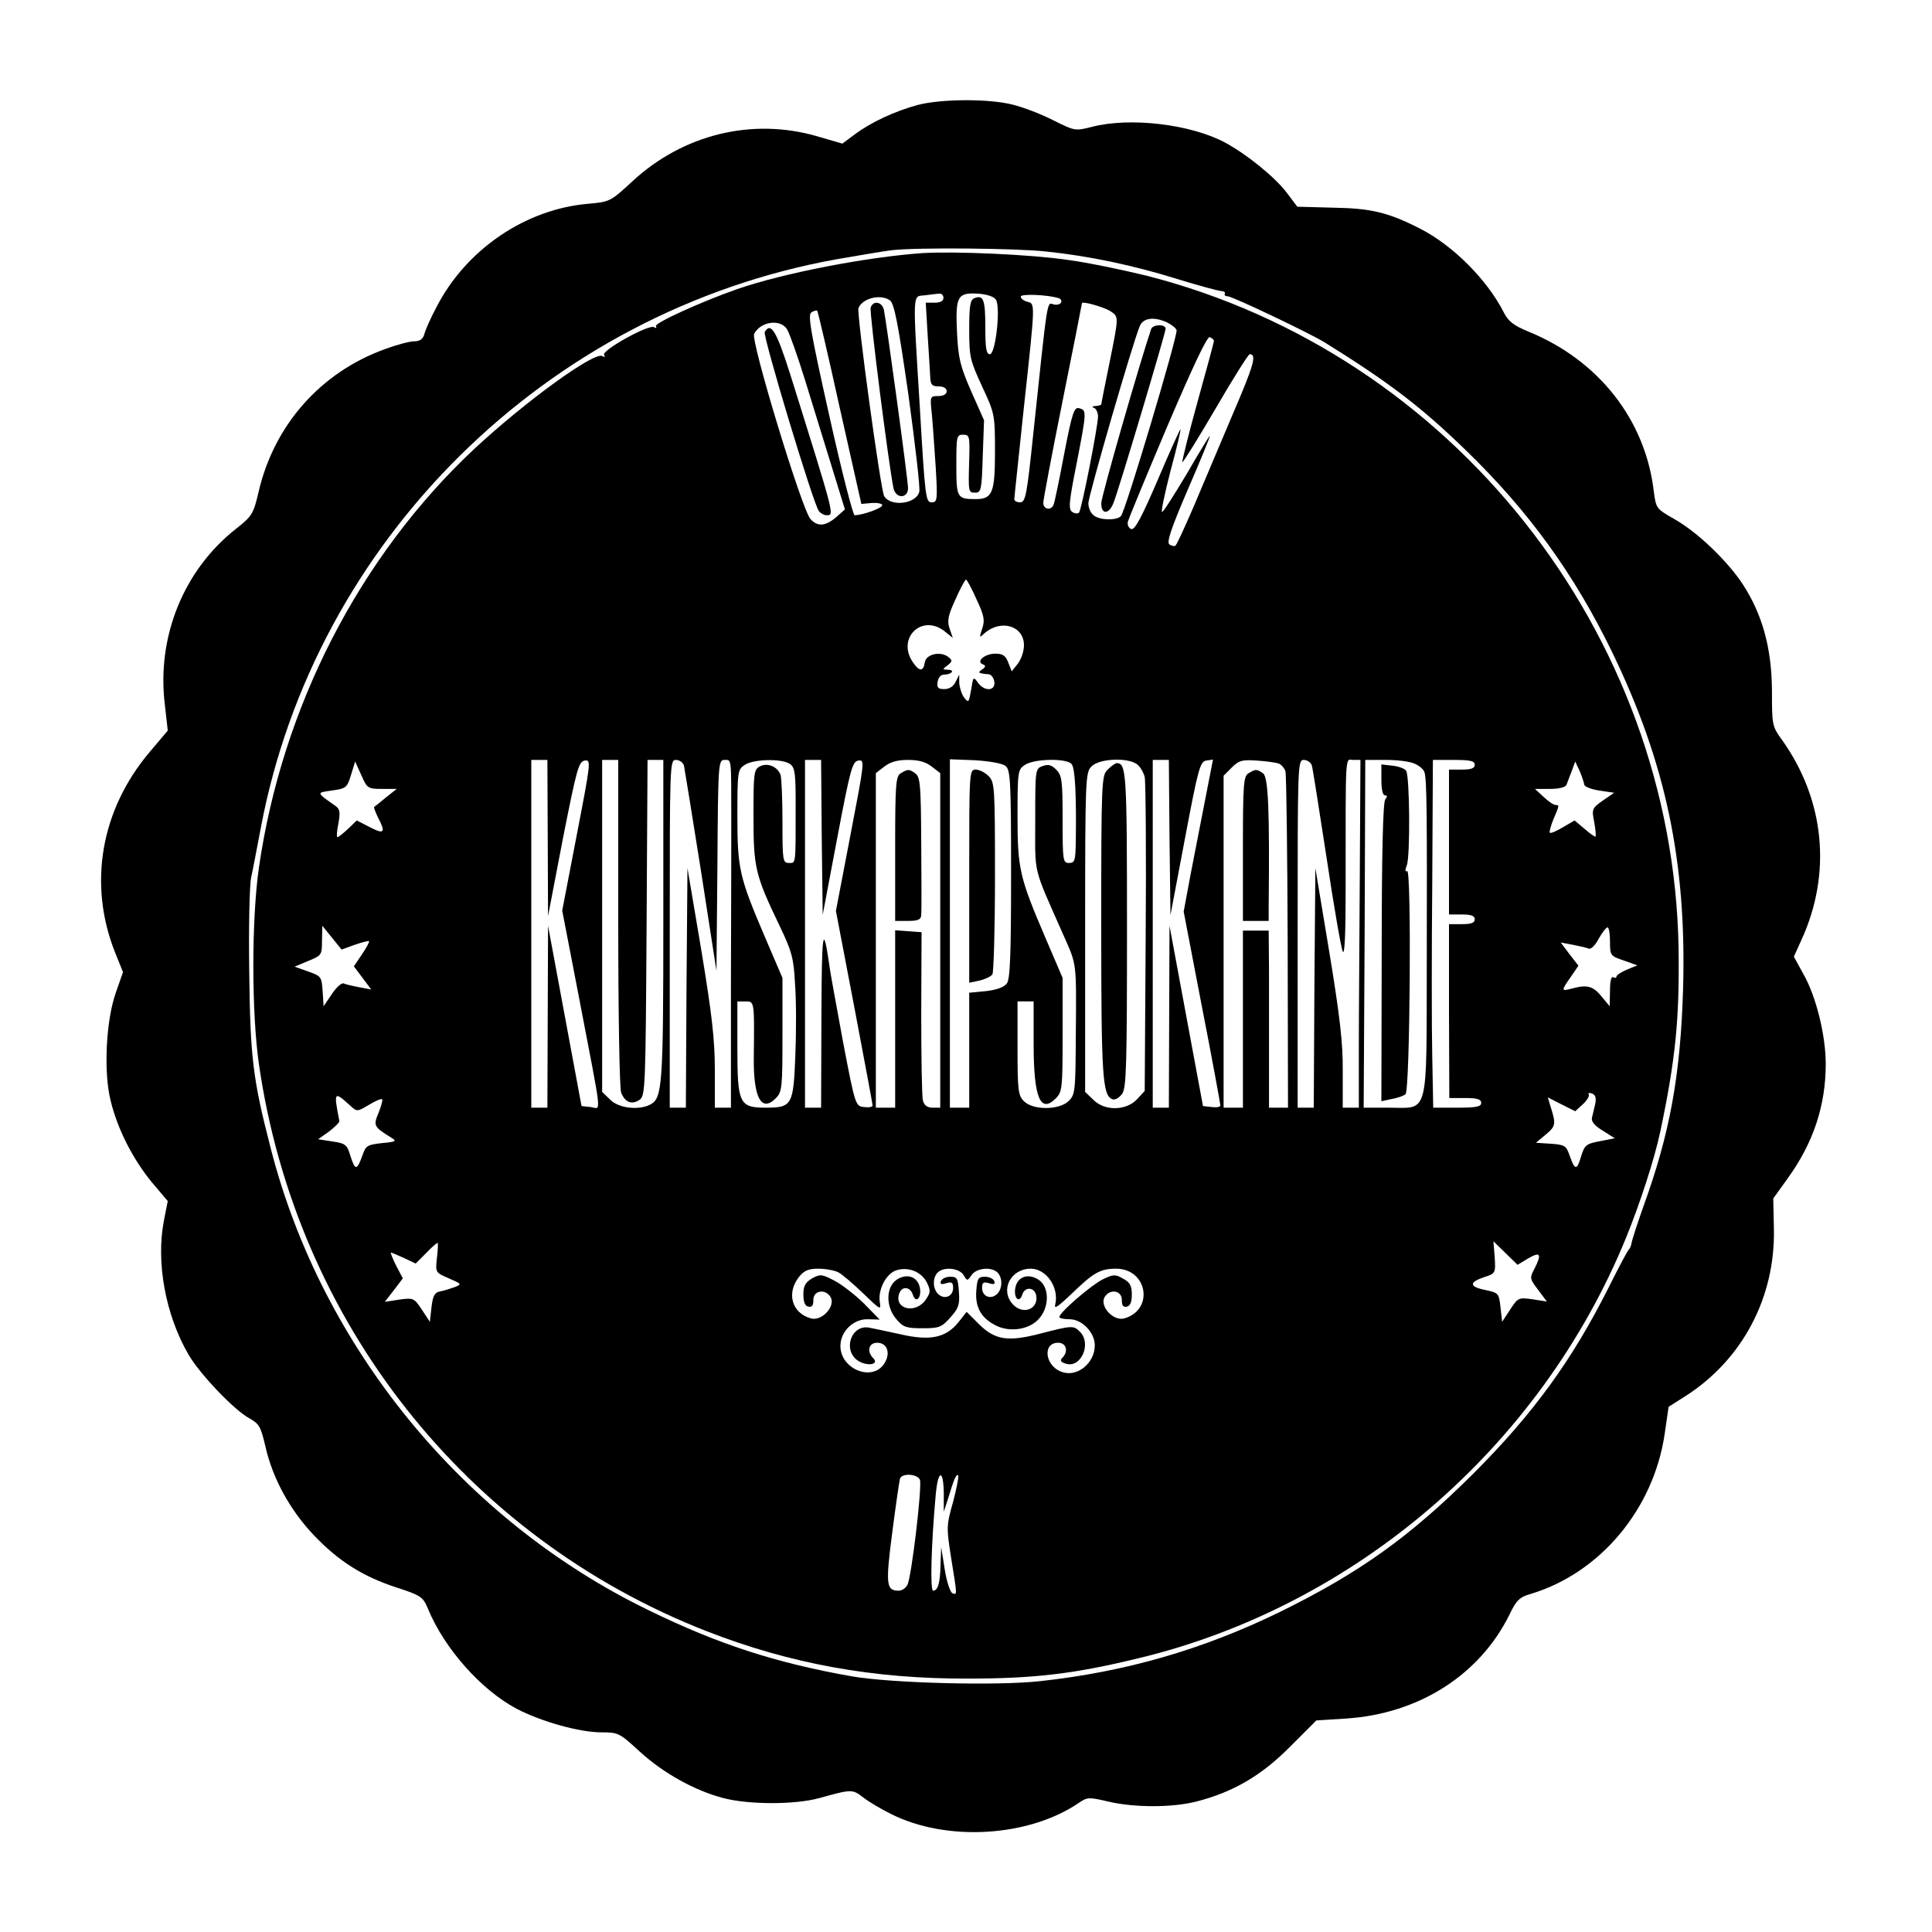 <?xml version="1.0" standalone="no"?>
<!DOCTYPE svg PUBLIC "-//W3C//DTD SVG 20010904//EN"
 "http://www.w3.org/TR/2001/REC-SVG-20010904/DTD/svg10.dtd">
<svg version="1.0" xmlns="http://www.w3.org/2000/svg"
 width="600pt" height="600pt" viewBox="0 0 600 600"
 preserveAspectRatio="xMidYMid meet">
<g transform="translate(0,600) scale(0.1,-0.1)"
fill="#000000" stroke="none">
<path d="M2850 5674 c-70 -19 -144 -53 -195 -91 l-39 -29 -79 23 c-201 58
-415 6 -573 -140 -68 -63 -70 -64 -139 -70 -193 -17 -376 -141 -468 -318 -19
-35 -36 -74 -39 -86 -4 -16 -14 -23 -32 -23 -14 0 -55 -11 -90 -24 -200 -72
-345 -236 -393 -444 -16 -68 -20 -75 -71 -115 -162 -128 -246 -335 -220 -546
l9 -80 -55 -65 c-153 -180 -193 -411 -109 -623 l25 -62 -22 -63 c-31 -87 -39
-249 -16 -338 22 -89 69 -180 127 -251 l50 -59 -12 -61 c-25 -129 5 -293 76
-415 35 -61 144 -175 190 -199 30 -17 35 -26 49 -86 22 -99 76 -198 150 -276
77 -81 152 -129 260 -164 74 -24 80 -29 95 -65 51 -124 166 -253 276 -311 77
-40 195 -73 263 -73 52 0 56 -2 118 -59 74 -68 172 -122 260 -145 80 -21 223
-21 299 0 101 28 102 28 137 1 18 -14 56 -36 84 -50 174 -88 430 -72 586 35
25 17 30 17 90 3 81 -19 198 -19 273 0 114 29 203 81 291 170 l82 82 94 6
c225 15 414 136 506 323 21 44 31 54 66 64 216 65 382 264 416 498 l12 83 52
33 c177 113 280 307 275 521 l-2 93 46 64 c79 110 117 225 117 354 0 88 -30
211 -70 280 l-29 53 24 53 c94 206 72 433 -60 619 -32 44 -32 47 -32 155 -1
130 -29 235 -91 330 -49 74 -141 162 -214 203 -54 31 -55 32 -62 85 -26 222
-171 407 -389 496 -46 19 -63 32 -77 60 -52 102 -158 208 -260 260 -98 50
-151 63 -268 65 l-113 3 -34 45 c-37 48 -122 117 -190 154 -106 57 -295 80
-414 49 -52 -13 -53 -13 -119 20 -37 19 -94 41 -127 49 -74 19 -223 18 -295
-1z m398 -455 c135 -14 272 -43 410 -86 64 -20 125 -36 134 -37 9 0 14 -4 12
-8 -3 -4 1 -8 8 -8 15 0 256 -115 303 -144 201 -125 300 -201 438 -335 195
-189 336 -384 454 -627 166 -343 231 -650 220 -1044 -8 -270 -41 -450 -123
-676 -19 -54 -36 -106 -37 -114 -1 -8 -5 -17 -8 -20 -4 -3 -32 -56 -63 -118
-113 -225 -233 -391 -420 -578 -198 -197 -353 -308 -601 -430 -240 -117 -479
-186 -745 -215 -135 -15 -465 -6 -585 15 -237 42 -415 100 -630 205 -576 279
-1016 817 -1174 1434 -56 216 -64 284 -67 552 -2 138 1 268 6 290 5 22 18 91
30 154 168 893 888 1604 1789 1766 75 13 152 26 171 28 80 9 388 6 478 -4z"/>
<path d="M2865 5214 c-172 -12 -432 -62 -576 -112 -114 -40 -258 -106 -252
-115 3 -6 1 -7 -6 -3 -15 10 -163 -72 -155 -86 4 -7 2 -8 -5 -4 -24 16 -240
-141 -399 -289 -356 -334 -596 -801 -668 -1300 -23 -161 -23 -449 0 -609 115
-800 643 -1470 1391 -1762 259 -101 517 -148 810 -147 209 0 332 15 530 63
674 162 1248 655 1514 1304 44 108 89 246 107 331 48 227 60 352 57 570 -17
980 -703 1847 -1653 2089 -74 18 -184 41 -245 49 -116 17 -349 27 -450 21z
m65 -139 c0 -10 -10 -15 -27 -15 l-28 0 6 -102 c4 -57 7 -115 8 -130 1 -23 6
-28 26 -28 16 0 25 -6 25 -15 0 -9 -10 -15 -26 -15 -26 0 -26 -1 -20 -57 3
-32 8 -106 12 -165 6 -102 5 -108 -13 -108 -18 0 -20 15 -36 288 -23 378 -24
350 16 355 17 2 38 5 45 5 6 1 12 -5 12 -13z m163 -6 c15 -24 -1 -169 -19
-169 -11 0 -14 18 -14 84 0 86 -6 101 -34 90 -13 -5 -16 -23 -16 -98 0 -85 3
-96 40 -176 39 -84 40 -87 40 -202 0 -129 -8 -148 -60 -148 -58 0 -60 4 -60
106 0 89 1 94 21 94 20 0 21 -5 19 -77 -3 -102 -3 -103 19 -103 18 0 20 10 23
113 l4 112 -40 90 c-34 78 -40 102 -44 183 -5 112 1 124 66 120 27 -2 49 -9
55 -19z m195 5 c7 -2 10 -9 7 -14 -4 -6 -15 -8 -24 -5 -20 6 -17 24 -62 -402
-20 -191 -24 -213 -41 -213 -10 0 -18 4 -18 10 0 5 14 134 30 287 36 331 35
319 10 326 -11 3 -20 10 -20 16 0 9 83 6 118 -5z m-524 -7 c13 -10 25 -69 57
-292 21 -154 37 -290 34 -302 -9 -38 -88 -48 -109 -14 -11 17 -86 568 -80 584
12 31 69 45 98 24z m684 -33 c27 -18 27 -15 -3 -164 -14 -68 -25 -124 -25
-126 0 -2 -8 -4 -17 -5 -11 0 -13 -3 -5 -6 6 -2 12 -14 12 -26 0 -30 -51 -290
-59 -299 -3 -4 -13 -3 -21 2 -12 8 -11 28 13 148 32 164 32 168 9 174 -16 5
-22 -12 -47 -141 -15 -80 -30 -152 -33 -158 -7 -20 -32 -15 -32 5 0 10 27 153
60 317 33 164 60 301 60 303 0 8 66 -11 88 -24z m-840 -301 l67 -298 33 3 c17
1 32 -2 32 -7 0 -9 -61 -31 -86 -31 -5 0 -41 140 -79 311 -58 260 -67 312 -55
319 8 5 16 7 18 5 2 -2 34 -138 70 -302z m1016 266 c14 -7 27 -17 30 -24 5
-14 -159 -564 -173 -578 -14 -14 -67 -13 -85 3 -9 7 -16 23 -16 37 0 23 139
503 160 551 11 25 44 29 84 11z m-1180 -21 c8 -13 33 -84 56 -158 23 -74 60
-195 83 -269 l41 -133 -27 -24 c-34 -29 -58 -30 -80 -6 -27 30 -186 554 -175
575 20 39 81 47 102 15z m1326 -37 c0 -3 -23 -89 -51 -189 -28 -101 -49 -186
-47 -187 2 -2 48 72 103 166 54 93 102 169 106 169 23 0 13 -34 -55 -192 -40
-95 -95 -224 -121 -286 -27 -62 -51 -115 -55 -117 -3 -2 -12 0 -18 4 -10 6 5
50 57 171 39 90 70 165 68 166 -1 1 -33 -51 -71 -117 -39 -65 -73 -119 -77
-119 -4 0 8 57 26 127 19 70 33 129 31 130 -1 1 -33 -69 -70 -156 -51 -119
-72 -158 -83 -154 -8 3 -13 14 -10 24 3 10 58 144 123 297 80 187 123 278 131
275 7 -3 13 -8 13 -12z m-737 -803 c24 -51 26 -65 17 -91 -9 -28 -9 -29 7 -14
51 45 123 24 123 -37 0 -19 -9 -44 -19 -57 l-19 -24 -11 28 c-8 21 -17 27 -40
27 -32 0 -61 -24 -39 -33 10 -4 10 -8 -2 -16 -14 -10 -13 -12 20 -15 8 0 16
-11 18 -23 4 -30 -31 -31 -51 -3 -14 20 -15 18 -21 -22 -7 -40 -8 -42 -22 -24
-8 11 -14 31 -15 45 l0 26 -11 -22 c-7 -15 -20 -23 -35 -23 -20 0 -24 4 -21
23 2 13 10 22 20 22 24 0 35 15 12 15 -18 1 -18 1 -1 14 15 12 15 15 3 25 -24
20 -70 10 -74 -16 -4 -29 -17 -29 -36 -1 -53 75 26 153 97 98 l26 -21 -10 29
c-8 24 -5 40 18 90 15 34 30 62 33 62 3 0 18 -28 33 -62z m-1332 -740 l1 -243
46 240 c43 217 49 240 68 243 20 3 19 -4 -25 -232 l-45 -234 52 -269 c74 -387
70 -345 36 -341 l-28 3 -52 280 -52 280 -1 -282 -1 -283 -25 0 -25 0 0 540 0
540 25 0 25 0 1 -242z m219 -262 c0 -284 4 -515 9 -529 12 -31 34 -39 58 -22
17 13 18 41 21 534 l3 521 24 0 25 0 0 -499 c0 -513 -3 -551 -40 -571 -36 -19
-99 -12 -125 15 l-25 24 0 516 0 515 25 0 25 0 0 -504z m204 487 c2 -10 26
-157 53 -328 l48 -310 3 328 c2 319 3 327 22 327 22 0 21 10 21 -180 0 -55 0
-280 -1 -500 l0 -400 -25 0 -25 0 0 118 c0 92 -9 172 -42 371 l-43 255 -3
-372 -2 -372 -25 0 -25 0 0 540 c0 527 0 540 19 540 11 0 22 -8 25 -17z m330
4 c15 -11 17 -30 17 -127 0 -190 1 -180 -21 -180 -19 0 -20 7 -20 129 0 71 -3
137 -6 145 -10 26 -41 38 -64 26 -19 -10 -20 -21 -20 -154 0 -160 5 -183 81
-341 38 -79 44 -101 48 -180 4 -49 4 -150 1 -223 -6 -154 -10 -162 -92 -162
-82 0 -88 13 -88 185 l0 145 25 0 c28 0 28 2 26 -170 -2 -128 23 -176 68 -131
20 20 21 33 21 197 l0 177 -54 126 c-80 187 -86 213 -86 377 0 136 1 144 22
158 27 19 117 21 142 3z m98 -228 l3 -240 45 238 c41 216 47 238 66 241 20 3
19 -3 -25 -232 l-45 -235 57 -298 c31 -164 57 -302 57 -306 0 -5 -12 -7 -27
-5 -26 3 -27 4 -65 203 -20 110 -40 216 -42 235 -20 137 -24 112 -25 -157 l-1
-283 -25 0 -25 0 0 540 0 540 25 0 25 0 2 -241z m342 220 l26 -20 0 -520 0
-519 -24 0 c-16 0 -26 7 -30 23 -3 12 -5 135 -5 272 l1 250 -41 3 -41 3 0
-275 0 -276 -30 0 -30 0 0 519 0 520 26 20 c19 15 41 21 74 21 33 0 55 -6 74
-21z m229 2 c15 -12 17 -48 17 -335 0 -253 -3 -326 -13 -340 -9 -12 -31 -20
-65 -24 l-52 -5 0 -178 0 -179 -30 0 -30 0 0 541 0 541 78 -3 c47 -3 86 -10
95 -18z m205 6 c11 -12 15 -98 13 -239 -1 -61 -3 -68 -21 -68 -19 0 -20 7 -20
135 0 121 -2 137 -20 155 -15 15 -25 17 -42 11 -23 -8 -23 -11 -23 -167 0
-176 -9 -139 88 -359 41 -93 40 -78 38 -312 -1 -174 -2 -183 -23 -203 -30 -28
-110 -28 -138 0 -18 18 -20 33 -20 165 l0 145 25 0 25 0 0 -132 c0 -168 21
-217 69 -169 20 20 21 33 21 197 l0 177 -54 126 c-80 187 -86 213 -86 377 0
136 1 144 22 158 28 20 131 22 146 3z m206 -3 c9 -8 18 -25 21 -37 3 -12 5
-237 3 -499 l-3 -476 -24 -26 c-34 -36 -101 -37 -136 -1 l-25 24 0 496 c0 482
1 496 20 515 26 26 120 28 144 4z m98 -225 l3 -241 45 238 c41 217 47 239 66
242 l21 3 -23 -118 c-13 -65 -33 -171 -46 -236 l-22 -118 57 -297 c32 -163 57
-301 57 -305 0 -5 -12 -7 -27 -5 l-27 3 -52 280 -52 280 -1 -282 -1 -283 -25
0 -25 0 0 540 0 540 25 0 25 0 2 -241z m338 230 c8 -2 18 -13 22 -24 3 -11 6
-251 7 -532 l1 -513 -30 0 -29 0 0 153 c0 83 0 207 0 275 l-1 122 -40 0 -40 0
0 -275 0 -275 -30 0 -30 0 0 515 0 516 25 25 c23 23 33 25 78 22 29 -2 59 -6
67 -9z m104 -6 c3 -10 23 -139 46 -288 22 -148 45 -279 50 -290 6 -13 9 54 9
190 0 444 -2 405 24 405 l22 0 -2 -352 c-1 -194 -3 -437 -3 -540 l0 -188 -25
0 -25 0 0 113 c1 86 -9 172 -42 372 l-43 259 -3 -372 -2 -372 -25 0 -25 0 0
540 c0 527 0 540 19 540 11 0 22 -8 25 -17z m320 5 c14 -6 28 -18 30 -27 7
-24 8 -123 7 -583 -1 -494 8 -458 -118 -458 l-78 0 3 540 2 540 65 0 c35 0 75
-5 89 -12z m186 -3 c0 -11 -11 -15 -40 -15 l-40 0 0 -225 0 -225 40 0 c29 0
40 -4 40 -15 0 -11 -11 -15 -40 -15 l-40 0 0 -270 1 -270 49 0 c38 0 50 -4 50
-15 0 -12 -15 -15 -75 -15 l-74 0 -3 158 c-2 86 -2 329 0 540 l2 382 65 0 c51
0 65 -3 65 -15z m-3394 -75 l46 0 -34 -27 c-18 -15 -34 -28 -36 -29 -2 -1 4
-16 12 -33 25 -47 19 -53 -25 -30 l-41 21 -27 -26 c-15 -14 -30 -26 -33 -26
-3 0 -2 19 3 43 6 34 5 44 -9 54 -61 43 -60 41 -11 48 44 6 47 9 59 48 l13 42
19 -42 c18 -41 20 -43 64 -43z m3734 14 c0 -7 21 -15 46 -19 l47 -7 -35 -24
c-34 -24 -35 -27 -27 -67 4 -23 6 -43 4 -45 -1 -2 -17 9 -34 24 l-31 26 -36
-21 c-20 -12 -38 -20 -41 -17 -2 2 3 21 11 41 19 44 19 45 7 45 -6 0 -22 11
-37 25 l-27 25 47 0 c28 0 48 5 51 13 2 6 10 26 16 42 l11 30 14 -30 c7 -16
13 -35 14 -41z m-3818 -498 c23 8 43 13 44 11 2 -2 -8 -20 -22 -41 l-25 -37
27 -36 27 -36 -37 7 c-21 4 -43 9 -49 12 -7 2 -23 -13 -37 -34 l-25 -37 -3 47
c-3 45 -5 47 -45 61 l-42 15 43 18 c41 17 42 18 42 63 l1 46 30 -37 30 -37 41
15z m3898 10 c0 -43 1 -45 43 -59 l42 -15 -32 -13 c-18 -8 -33 -17 -33 -22 0
-4 -4 -5 -10 -2 -6 4 -10 -12 -10 -42 l-1 -48 -24 29 c-27 34 -46 39 -93 26
-35 -9 -35 -8 1 43 l19 28 -28 36 -27 36 37 -7 c21 -4 43 -9 50 -12 7 -3 21
11 31 31 11 19 23 35 27 35 5 0 8 -20 8 -44z m-46 -505 c-3 -14 -8 -33 -10
-42 -3 -11 8 -25 33 -40 l38 -24 -46 -9 c-43 -8 -48 -12 -59 -48 -13 -44 -19
-43 -36 5 -10 29 -15 32 -57 35 l-47 3 31 26 c31 26 32 32 13 91 l-7 24 43
-22 42 -21 24 22 c13 12 21 26 18 30 -3 5 2 6 10 3 11 -4 14 -14 10 -33z
m-3867 -4 c22 -20 22 -20 59 2 20 12 38 20 41 17 2 -2 -3 -21 -11 -41 -17 -41
-16 -44 39 -78 18 -11 15 -13 -29 -17 -45 -5 -50 -8 -60 -37 -17 -48 -23 -49
-37 -5 -11 37 -15 41 -56 47 l-45 7 34 24 c18 14 32 28 32 32 -18 93 -17 94
33 49z m270 -473 c-5 -46 -5 -46 37 -64 41 -18 41 -18 16 -28 -14 -5 -34 -11
-45 -13 -15 -3 -21 -14 -25 -49 l-5 -45 -25 38 c-24 36 -26 37 -70 31 l-45 -7
28 36 28 37 -21 40 c-11 22 -18 40 -16 40 3 0 21 -8 41 -17 l36 -17 32 32 c17
18 33 32 36 32 2 0 1 -21 -2 -46z m3389 -2 c38 22 43 14 19 -33 -15 -28 -14
-31 12 -65 l27 -36 -45 7 c-43 6 -45 5 -69 -32 l-25 -38 -5 45 c-5 44 -6 45
-48 54 -50 10 -50 24 -2 40 34 11 35 12 32 61 l-4 50 37 -36 38 -37 33 20z
m-2143 -43 c12 -6 47 -36 78 -66 54 -52 56 -53 51 -25 -5 40 22 90 55 98 37
10 76 -7 92 -40 12 -25 11 -31 -6 -55 -33 -43 -98 -25 -80 23 9 23 34 20 42
-5 10 -30 29 -7 21 25 -8 32 -40 42 -71 22 -34 -23 -35 -84 -1 -123 21 -25 31
-28 81 -28 52 0 59 3 86 33 26 29 30 40 27 80 -3 42 -5 47 -27 47 -13 0 -26
-6 -29 -14 -3 -9 1 -11 17 -6 17 5 21 2 21 -15 0 -25 -25 -37 -45 -20 -18 15
-20 51 -3 68 19 19 66 14 80 -7 12 -20 12 -20 26 0 15 21 61 26 80 7 17 -17
15 -53 -3 -68 -20 -17 -45 -5 -45 20 0 17 4 20 21 15 16 -5 20 -3 17 6 -3 8
-16 14 -29 14 -21 0 -24 -5 -27 -43 -4 -52 15 -85 60 -108 44 -23 106 -13 135
21 33 37 32 99 -2 121 -31 20 -63 10 -71 -22 -8 -33 11 -55 21 -24 8 25 38 23
43 -3 8 -43 -42 -62 -73 -27 -40 44 -6 110 56 110 49 0 89 -59 76 -112 -4 -15
10 -5 51 34 68 66 89 78 138 78 97 0 119 -126 27 -154 -34 -11 -78 36 -63 65
16 28 55 22 54 -9 0 -16 4 -22 15 -20 11 2 16 14 16 38 0 27 -6 38 -27 49 -24
14 -30 14 -63 -2 -35 -17 -135 -103 -135 -117 0 -4 14 -7 32 -7 38 0 78 -41
78 -81 0 -56 -56 -101 -104 -82 -51 19 -59 90 -10 90 26 0 33 -27 13 -47 -8
-8 -5 -13 11 -18 47 -15 81 62 44 99 -20 20 -24 20 -121 -5 -103 -27 -143 -21
-194 30 l-37 37 -26 -33 c-38 -47 -87 -58 -178 -37 -40 9 -85 18 -99 21 -56
10 -83 -71 -34 -103 28 -18 67 -12 47 8 -21 21 -14 48 12 48 32 0 43 -33 22
-65 -37 -57 -136 -17 -136 55 0 45 40 84 85 83 l37 -1 -47 48 c-27 27 -68 59
-92 72 -40 21 -45 22 -71 8 -21 -13 -27 -23 -27 -50 0 -24 5 -36 16 -38 11 -2
15 4 15 20 -1 31 38 37 54 9 15 -29 -29 -76 -63 -65 -58 17 -75 78 -36 128 16
20 29 26 60 26 22 0 50 -5 62 -11z m254 -645 c7 -20 -26 -302 -39 -326 -5 -10
-17 -18 -27 -18 -39 0 -41 19 -20 181 11 85 22 160 24 167 6 18 55 15 62 -4z
m74 -41 l0 -58 14 43 c19 63 25 75 31 70 2 -3 -5 -40 -16 -82 -21 -74 -21 -80
-6 -175 19 -118 19 -114 4 -109 -7 3 -18 36 -24 74 l-11 69 -2 -52 c-1 -58 -8
-83 -23 -83 -10 0 -6 144 8 298 7 78 24 81 25 5z"/>
<path d="M2704 5045 c-5 -12 57 -497 71 -562 8 -33 45 -31 45 1 0 26 -67 515
-75 554 -6 25 -33 30 -41 7z"/>
<path d="M3575 4978 c-35 -103 -155 -520 -155 -541 0 -36 24 -35 38 1 16 39
162 529 162 541 0 15 -40 14 -45 -1z"/>
<path d="M2375 4969 c-7 -11 151 -535 168 -556 5 -7 16 -13 23 -13 26 0 29
-13 -112 438 -43 135 -60 163 -79 131z"/>
<path d="M2798 3599 c-16 -9 -18 -31 -18 -234 l0 -225 40 0 c31 0 40 4 41 18
1 9 1 109 0 222 -1 181 -3 206 -18 218 -20 14 -23 14 -45 1z"/>
<path d="M3010 3279 l0 -331 33 7 c17 4 35 13 39 19 4 6 8 143 8 304 0 279 -1
293 -20 312 -11 11 -29 20 -40 20 -20 0 -20 -7 -20 -331z"/>
<path d="M3440 3610 c-19 -19 -20 -33 -20 -489 0 -469 4 -523 35 -535 8 -3 21
5 30 17 13 18 15 88 15 512 0 487 -2 515 -32 515 -4 0 -17 -9 -28 -20z"/>
<path d="M3878 3599 c-16 -9 -18 -31 -18 -234 l0 -225 40 0 40 0 0 43 c3 298
-1 402 -17 415 -20 14 -23 14 -45 1z"/>
<path d="M4290 3578 c0 -29 4 -48 11 -48 8 0 8 -4 1 -13 -7 -8 -11 -169 -11
-474 l-1 -463 32 7 c18 3 38 10 43 15 14 12 19 701 5 693 -6 -4 -7 2 -1 18 11
28 9 276 -2 293 -4 7 -23 14 -42 16 l-35 4 0 -48z"/>
</g>
</svg>
